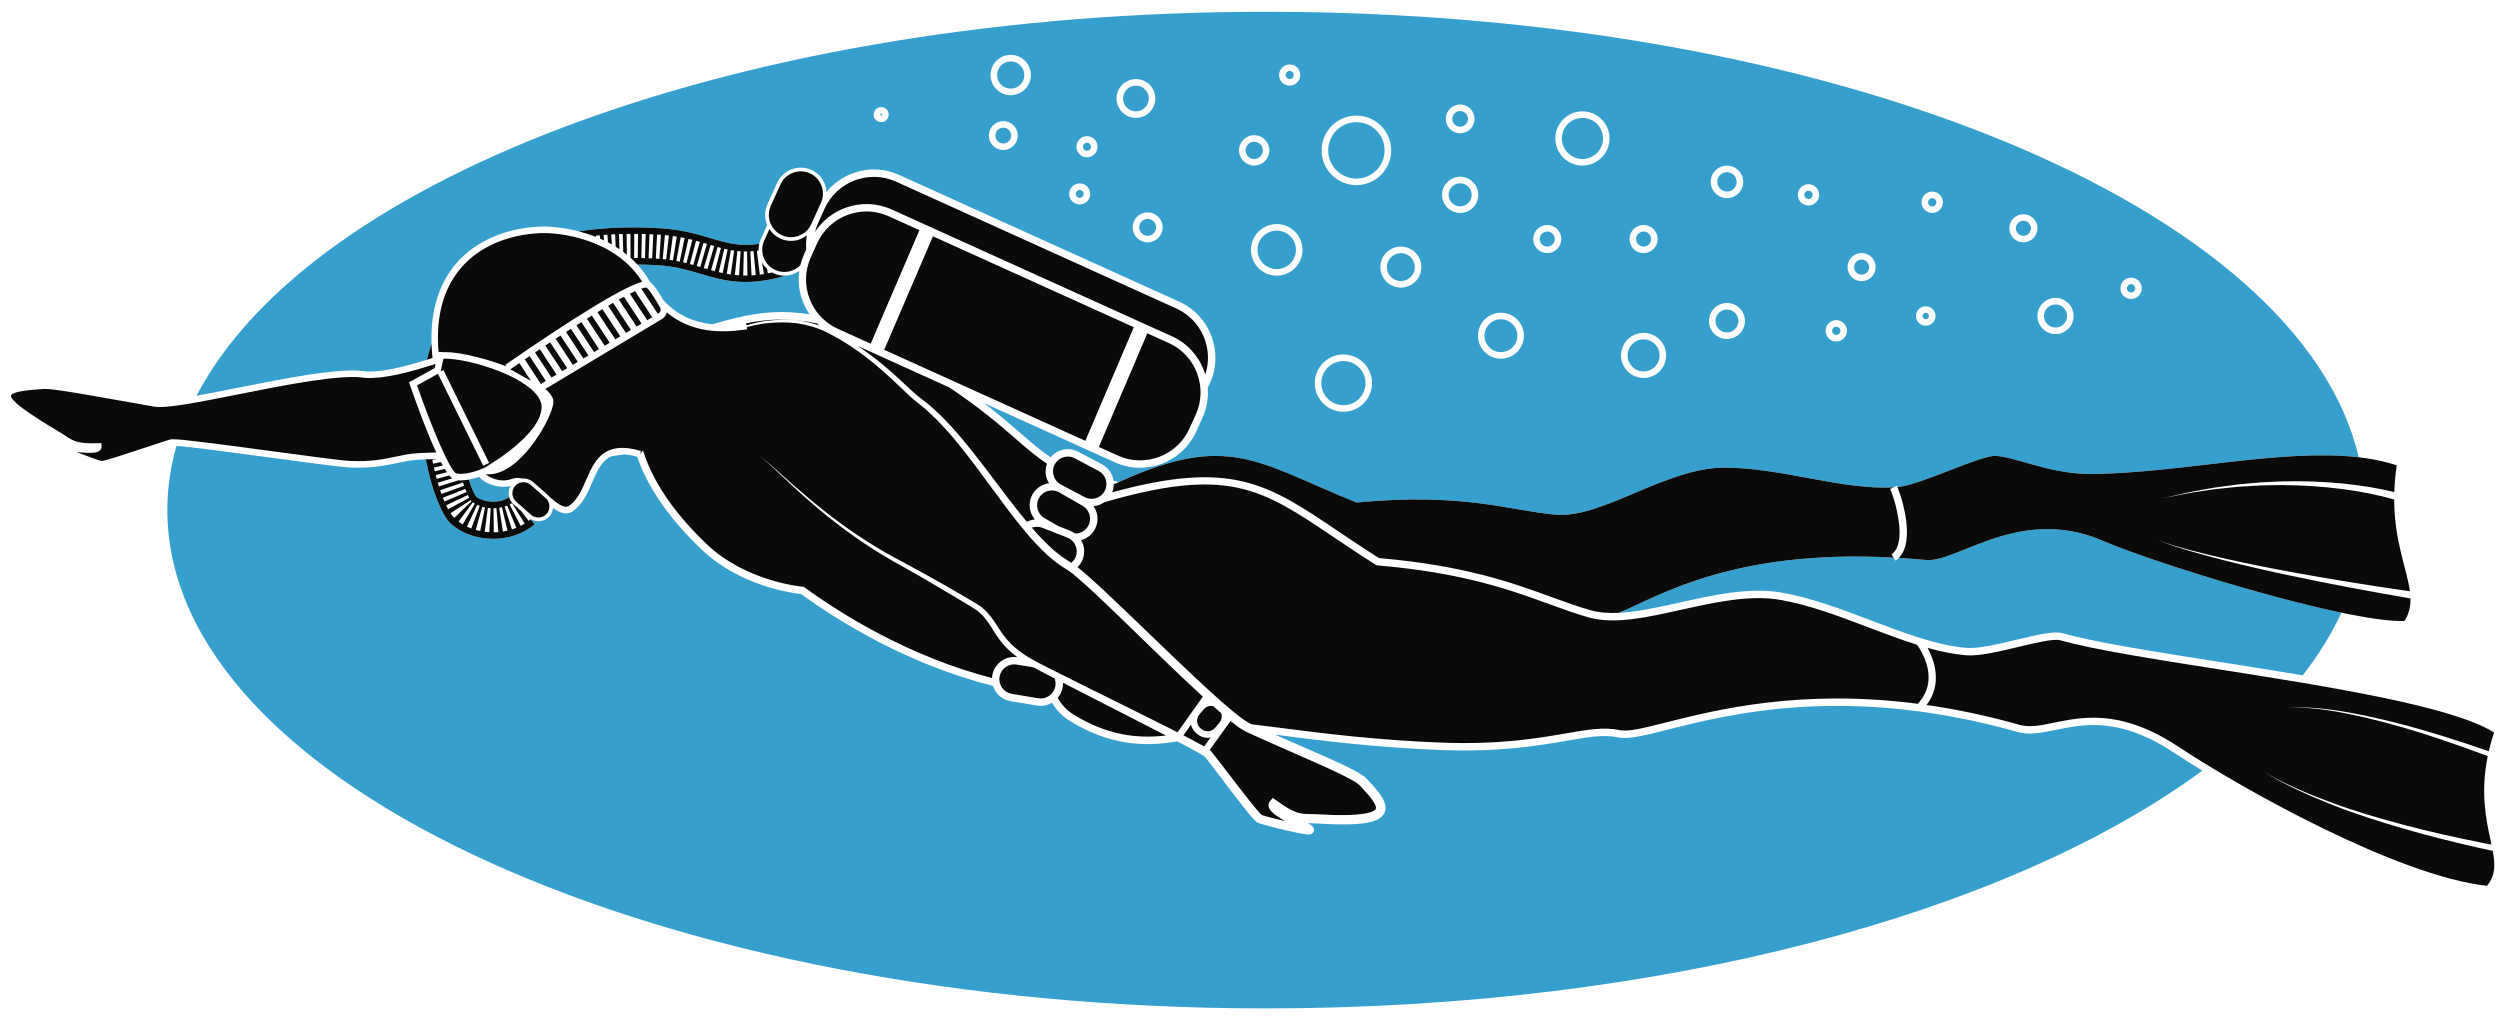 <?xml version="1.0" encoding="UTF-8"?>
<!DOCTYPE svg PUBLIC "-//W3C//DTD SVG 1.1//EN" "http://www.w3.org/Graphics/SVG/1.1/DTD/svg11.dtd">
<svg version="1.1" xmlns="http://www.w3.org/2000/svg" xmlns:xlink="http://www.w3.org/1999/xlink" x="0" y="0" width="800" height="325" viewBox="0, 0, 800, 325">
  <g id="Layer_1">
    <path d="M347.83,48.243 C348.54,48.243 349.117,47.666 349.117,46.955 C349.117,46.245 348.54,45.666 347.83,45.666 C347.12,45.666 346.542,46.245 346.542,46.955 C346.542,47.666 347.12,48.243 347.83,48.243 M345.507,63.327 C346.208,63.327 346.78,62.755 346.78,62.053 C346.78,61.351 346.208,60.779 345.507,60.779 C344.804,60.779 344.232,61.351 344.232,62.053 C344.232,62.755 344.804,63.327 345.507,63.327 M323.43,28.366 C325.83,28.366 327.787,26.412 327.787,24.009 C327.787,21.606 325.83,19.65 323.43,19.65 C321.026,19.65 319.071,21.606 319.071,24.009 C319.071,26.412 321.026,28.366 323.43,28.366 M282.278,36.68 C282.278,36.51 282.14,36.371 281.967,36.371 C281.795,36.371 281.657,36.51 281.657,36.68 C281.657,37.024 282.278,37.024 282.278,36.68 M321.059,45.907 C322.452,45.907 323.586,44.771 323.586,43.376 C323.586,41.981 322.452,40.847 321.059,40.847 C319.663,40.847 318.528,41.981 318.528,43.376 C318.528,44.771 319.663,45.907 321.059,45.907 M647.493,75.454 C648.821,75.454 649.901,74.373 649.901,73.045 C649.901,71.718 648.821,70.638 647.493,70.638 C646.167,70.638 645.087,71.718 645.087,73.045 C645.087,74.373 646.167,75.454 647.493,75.454 M681.955,93.578 C682.685,93.578 683.278,92.986 683.278,92.255 C683.278,91.527 682.685,90.932 681.955,90.932 C681.226,90.932 680.631,91.527 680.631,92.255 C680.631,92.986 681.226,93.578 681.955,93.578 M587.615,107.184 C588.345,107.184 588.938,106.59 588.938,105.862 C588.938,105.131 588.345,104.539 587.615,104.539 C586.886,104.539 586.292,105.131 586.292,105.862 C586.292,106.59 586.886,107.184 587.615,107.184 M578.717,63.673 C579.446,63.673 580.04,63.079 580.04,62.35 C580.04,61.62 579.446,61.025 578.717,61.025 C577.987,61.025 577.394,61.62 577.394,62.35 C577.394,63.079 577.987,63.673 578.717,63.673 M616.237,102.148 C616.806,102.148 617.268,101.686 617.268,101.118 C617.268,100.549 616.806,100.087 616.237,100.087 C615.669,100.087 615.207,100.549 615.207,101.118 C615.207,101.686 615.669,102.148 616.237,102.148 M654.076,101.118 C654.076,103.156 655.733,104.813 657.771,104.813 C659.808,104.813 661.466,103.156 661.466,101.118 C661.466,99.081 659.808,97.422 657.771,97.422 C655.733,97.422 654.076,99.081 654.076,101.118 M618.316,66.045 C619.046,66.045 619.64,65.451 619.64,64.72 C619.64,63.992 619.046,63.397 618.316,63.397 C617.587,63.397 616.994,63.992 616.994,64.72 C616.994,65.451 617.587,66.045 618.316,66.045 M595.714,87.882 C597.042,87.882 598.123,86.801 598.123,85.472 C598.123,84.144 597.042,83.062 595.714,83.062 C594.386,83.062 593.304,84.144 593.304,85.472 C593.304,86.801 594.386,87.882 595.714,87.882 M412.702,25.308 C413.419,25.308 414.001,24.724 414.001,24.009 C414.001,23.291 413.419,22.709 412.702,22.709 C411.986,22.709 411.404,23.291 411.404,24.009 C411.404,24.724 411.986,25.308 412.702,25.308 M359.385,31.519 C359.385,33.786 361.229,35.631 363.497,35.631 C365.767,35.631 367.612,33.786 367.612,31.519 C367.612,29.249 365.767,27.403 363.497,27.403 C361.229,27.403 359.385,29.249 359.385,31.519 M367.247,70.053 C365.759,70.053 364.547,71.265 364.547,72.752 C364.547,74.243 365.759,75.454 367.247,75.454 C368.734,75.454 369.947,74.243 369.947,72.752 C369.947,71.265 368.734,70.053 367.247,70.053 M552.629,61.301 C554.339,61.301 555.73,59.909 555.73,58.199 C555.73,56.489 554.339,55.097 552.629,55.097 C550.919,55.097 549.527,56.489 549.527,58.199 C549.527,59.909 550.919,61.301 552.629,61.301 M552.629,106.374 C554.65,106.374 556.295,104.731 556.295,102.71 C556.295,100.69 554.65,99.044 552.629,99.044 C550.607,99.044 548.963,100.69 548.963,102.71 C548.963,104.731 550.607,106.374 552.629,106.374 M520.822,113.729 C520.822,116.555 523.122,118.855 525.948,118.855 C528.774,118.855 531.073,116.555 531.073,113.729 C531.073,110.903 528.774,108.604 525.948,108.604 C523.122,108.604 520.822,110.903 520.822,113.729 M525.948,78.909 C527.275,78.909 528.355,77.83 528.355,76.501 C528.355,75.174 527.275,74.094 525.948,74.094 C524.62,74.094 523.54,75.174 523.54,76.501 C523.54,77.83 524.62,78.909 525.948,78.909 M499.805,44.306 C499.805,47.934 502.756,50.885 506.383,50.885 C510.009,50.885 512.96,47.934 512.96,44.306 C512.96,40.681 510.009,37.729 506.383,37.729 C502.756,37.729 499.805,40.681 499.805,44.306 M495.115,78.909 C496.445,78.909 497.524,77.83 497.524,76.501 C497.524,75.174 496.445,74.094 495.115,74.094 C493.79,74.094 492.71,75.174 492.71,76.501 C492.71,77.83 493.79,78.909 495.115,78.909 M475.038,107.423 C475.038,110.322 477.396,112.68 480.295,112.68 C483.193,112.68 485.552,110.322 485.552,107.423 C485.552,104.525 483.193,102.167 480.295,102.167 C477.396,102.167 475.038,104.525 475.038,107.423 M429.897,129.666 C433.796,129.666 436.967,126.497 436.967,122.598 C436.967,118.7 433.796,115.528 429.897,115.528 C425.997,115.528 422.826,118.7 422.826,122.598 C422.826,126.497 425.997,129.666 429.897,129.666 M467.251,40.55 C468.635,40.55 469.76,39.424 469.76,38.041 C469.76,36.657 468.635,35.531 467.251,35.531 C465.867,35.531 464.74,36.657 464.74,38.041 C464.74,39.424 465.867,40.55 467.251,40.55 M401.347,50.885 C402.872,50.885 404.112,49.645 404.112,48.12 C404.112,46.595 402.872,45.355 401.347,45.355 C399.825,45.355 398.585,46.595 398.585,48.12 C398.585,49.645 399.825,50.885 401.347,50.885 M402.397,79.958 C402.397,83.351 405.157,86.113 408.552,86.113 C411.947,86.113 414.708,83.351 414.708,79.958 C414.708,76.563 411.947,73.802 408.552,73.802 C405.157,73.802 402.397,76.563 402.397,79.958 M463.556,62.35 C463.556,64.387 465.213,66.045 467.251,66.045 C469.287,66.045 470.945,64.387 470.945,62.35 C470.945,60.312 469.287,58.655 467.251,58.655 C465.213,58.655 463.556,60.312 463.556,62.35 M443.811,85.472 C443.811,87.936 445.813,89.939 448.277,89.939 C450.74,89.939 452.743,87.936 452.743,85.472 C452.743,83.009 450.74,81.005 448.277,81.005 C445.813,81.005 443.811,83.009 443.811,85.472 M425.017,48.12 C425.017,53.1 429.067,57.15 434.047,57.15 C439.026,57.15 443.078,53.1 443.078,48.12 C443.078,43.14 439.026,39.089 434.047,39.089 C429.067,39.089 425.017,43.14 425.017,48.12 M212.334,96.109 C217.073,101.192 222.557,103.229 227.979,103.764 C237.461,101.021 246.794,98.581 259.046,100.599 C256.294,96.586 255.068,91.636 255.757,86.72 C254.506,87.587 253.04,88.093 251.515,88.186 C238.808,91.964 231.328,89.755 224.088,87.605 C220.091,86.417 215.959,85.192 210.472,84.87 C208.242,84.739 206.086,84.677 203.969,84.65 C205.418,86.231 206.742,88 207.875,89.995 C207.929,90.088 207.988,90.167 208.042,90.26 C208.924,90.87 210.192,92.443 212.334,96.109 M279.56,36.68 C279.56,38.008 280.64,39.089 281.967,39.089 C283.295,39.089 284.373,38.008 284.373,36.68 C284.373,35.353 283.295,34.273 281.967,34.273 C280.64,34.273 279.56,35.353 279.56,36.68 M316.431,43.376 C316.431,45.928 318.505,48.002 321.059,48.002 C323.609,48.002 325.683,45.928 325.683,43.376 C325.683,40.825 323.609,38.75 321.059,38.75 C318.505,38.75 316.431,40.825 316.431,43.376 M316.974,24.009 C316.974,27.567 319.871,30.462 323.43,30.462 C326.988,30.462 329.884,27.567 329.884,24.009 C329.884,20.449 326.988,17.554 323.43,17.554 C319.871,17.554 316.974,20.449 316.974,24.009 M342.137,62.053 C342.137,63.912 343.648,65.423 345.507,65.423 C347.365,65.423 348.878,63.912 348.878,62.053 C348.878,60.195 347.365,58.683 345.507,58.683 C343.648,58.683 342.137,60.195 342.137,62.053 M344.442,46.955 C344.442,48.821 345.962,50.339 347.83,50.339 C349.695,50.339 351.214,48.821 351.214,46.955 C351.214,45.088 349.695,43.57 347.83,43.57 C345.962,43.57 344.442,45.088 344.442,46.955 M357.288,31.519 C357.288,34.943 360.074,37.729 363.497,37.729 C366.923,37.729 369.709,34.943 369.709,31.519 C369.709,28.094 366.923,25.308 363.497,25.308 C360.074,25.308 357.288,28.094 357.288,31.519 M367.247,67.956 C364.603,67.956 362.45,70.108 362.45,72.752 C362.45,75.397 364.603,77.551 367.247,77.551 C369.891,77.551 372.043,75.397 372.043,72.752 C372.043,70.108 369.891,67.956 367.247,67.956 M396.486,48.12 C396.486,50.8 398.667,52.98 401.347,52.98 C404.027,52.98 406.208,50.8 406.208,48.12 C406.208,45.439 404.027,43.259 401.347,43.259 C398.667,43.259 396.486,45.439 396.486,48.12 M408.552,71.704 C404.002,71.704 400.299,75.407 400.299,79.958 C400.299,84.508 404.002,88.21 408.552,88.21 C413.104,88.21 416.805,84.508 416.805,79.958 C416.805,75.407 413.104,71.704 408.552,71.704 M409.307,24.009 C409.307,25.88 410.829,27.403 412.702,27.403 C414.575,27.403 416.098,25.88 416.098,24.009 C416.098,22.136 414.575,20.612 412.702,20.612 C410.829,20.612 409.307,22.136 409.307,24.009 M420.729,122.598 C420.729,127.653 424.841,131.764 429.897,131.764 C434.951,131.764 439.063,127.653 439.063,122.598 C439.063,117.542 434.951,113.43 429.897,113.43 C424.841,113.43 420.729,117.542 420.729,122.598 M422.919,48.12 C422.919,54.256 427.911,59.247 434.047,59.247 C440.185,59.247 445.175,54.256 445.175,48.12 C445.175,41.983 440.185,36.992 434.047,36.992 C427.911,36.992 422.919,41.983 422.919,48.12 M448.277,78.909 C444.657,78.909 441.714,81.854 441.714,85.472 C441.714,89.091 444.657,92.037 448.277,92.037 C451.896,92.037 454.84,89.091 454.84,85.472 C454.84,81.854 451.896,78.909 448.277,78.909 M461.459,62.35 C461.459,65.543 464.058,68.142 467.251,68.142 C470.444,68.142 473.042,65.543 473.042,62.35 C473.042,59.156 470.444,56.558 467.251,56.558 C464.058,56.558 461.459,59.156 461.459,62.35 M462.644,38.041 C462.644,40.581 464.711,42.646 467.251,42.646 C469.79,42.646 471.856,40.581 471.856,38.041 C471.856,35.5 469.79,33.435 467.251,33.435 C464.711,33.435 462.644,35.5 462.644,38.041 M472.941,107.423 C472.941,111.479 476.239,114.778 480.295,114.778 C484.35,114.778 487.648,111.479 487.648,107.423 C487.648,103.368 484.35,100.069 480.295,100.069 C476.239,100.069 472.941,103.368 472.941,107.423 M490.613,76.501 C490.613,78.985 492.634,81.005 495.115,81.005 C497.6,81.005 499.621,78.985 499.621,76.501 C499.621,74.017 497.6,71.997 495.115,71.997 C492.634,71.997 490.613,74.017 490.613,76.501 M497.708,44.306 C497.708,49.09 501.598,52.98 506.383,52.98 C511.166,52.98 515.057,49.09 515.057,44.306 C515.057,39.524 511.166,35.631 506.383,35.631 C501.598,35.631 497.708,39.524 497.708,44.306 M518.726,113.729 C518.726,117.712 521.966,120.952 525.948,120.952 C529.93,120.952 533.17,117.712 533.17,113.729 C533.17,109.747 529.93,106.507 525.948,106.507 C521.966,106.507 518.726,109.747 518.726,113.729 M521.443,76.501 C521.443,78.985 523.465,81.005 525.948,81.005 C528.432,81.005 530.452,78.985 530.452,76.501 C530.452,74.017 528.432,71.997 525.948,71.997 C523.465,71.997 521.443,74.017 521.443,76.501 M546.866,102.71 C546.866,105.886 549.452,108.472 552.629,108.472 C555.806,108.472 558.392,105.886 558.392,102.71 C558.392,99.533 555.806,96.948 552.629,96.948 C549.452,96.948 546.866,99.533 546.866,102.71 M547.431,58.199 C547.431,61.065 549.762,63.397 552.629,63.397 C555.496,63.397 557.827,61.065 557.827,58.199 C557.827,55.333 555.496,53.001 552.629,53.001 C549.762,53.001 547.431,55.333 547.431,58.199 M575.297,62.35 C575.297,64.235 576.831,65.77 578.717,65.77 C580.603,65.77 582.137,64.235 582.137,62.35 C582.137,60.463 580.603,58.93 578.717,58.93 C576.831,58.93 575.297,60.463 575.297,62.35 M584.193,105.862 C584.193,107.747 585.729,109.282 587.615,109.282 C589.502,109.282 591.036,107.747 591.036,105.862 C591.036,103.976 589.502,102.441 587.615,102.441 C585.729,102.441 584.193,103.976 584.193,105.862 M591.207,85.472 C591.207,87.958 593.229,89.98 595.714,89.98 C598.198,89.98 600.22,87.958 600.22,85.472 C600.22,82.988 598.198,80.965 595.714,80.965 C593.229,80.965 591.207,82.988 591.207,85.472 M613.11,101.118 C613.11,102.843 614.514,104.245 616.237,104.245 C617.961,104.245 619.364,102.843 619.364,101.118 C619.364,99.393 617.961,97.991 616.237,97.991 C614.514,97.991 613.11,99.393 613.11,101.118 M614.897,64.72 C614.897,66.607 616.432,68.142 618.316,68.142 C620.202,68.142 621.736,66.607 621.736,64.72 C621.736,62.835 620.202,61.301 618.316,61.301 C616.432,61.301 614.897,62.835 614.897,64.72 M642.99,73.045 C642.99,75.53 645.01,77.551 647.493,77.551 C649.977,77.551 651.998,75.53 651.998,73.045 C651.998,70.562 649.977,68.542 647.493,68.542 C645.01,68.542 642.99,70.562 642.99,73.045 M651.979,101.118 C651.979,104.311 654.578,106.91 657.771,106.91 C660.965,106.91 663.563,104.311 663.563,101.118 C663.563,97.925 660.965,95.327 657.771,95.327 C654.578,95.327 651.979,97.925 651.979,101.118 M678.533,92.255 C678.533,94.141 680.068,95.675 681.955,95.675 C683.841,95.675 685.375,94.141 685.375,92.255 C685.375,90.37 683.841,88.834 681.955,88.834 C680.068,88.834 678.533,90.37 678.533,92.255 M138.09,110.024 C137.525,111.706 137.041,113.404 136.633,115.116 C129.278,117.405 122.552,119.068 117.235,118.868 C109.374,117.454 91.495,121.014 75.718,124.156 C71.215,125.052 66.815,125.93 62.911,126.633 C99.475,56.286 239.042,3.769 405.16,3.769 C586.456,3.769 736.13,66.319 754.796,146.332 C730.351,143.493 698.666,151.221 670.024,151.681 C656.313,151.901 646.604,146.619 638.798,145.878 C634.211,145.442 614.784,155.113 607.483,155.832 C607.381,155.842 607.275,155.842 607.174,155.854 C607.116,155.718 607.053,155.562 607.007,155.459 L605.999,155.926 C589.812,156.967 569.676,149.545 551.59,149.648 C532.952,149.75 512.518,166.092 497.63,164.691 C482.742,163.29 468.039,157.555 434.126,160.809 C402.439,148.072 393.298,138.163 358.091,154.245 L356.328,153.828 C356.274,153.481 356.22,153.131 356.115,152.789 C355.555,150.965 354.322,149.473 352.646,148.586 L345.032,144.555 C343.356,143.667 341.428,143.489 339.605,144.049 C338.247,144.467 337.075,145.259 336.197,146.33 C332.988,144.194 330.045,141.64 326.486,138.549 C323.333,135.811 319.674,132.642 314.925,129.014 L356.75,147.941 L356.75,147.939 C359.318,149.103 362.056,149.687 364.807,149.687 C367.155,149.687 369.517,149.261 371.788,148.406 C376.715,146.546 380.62,142.897 382.777,138.129 L384.811,133.635 C386.184,130.601 386.743,127.335 386.494,124.089 L387.184,122.567 C391.654,112.687 387.253,101.01 377.373,96.539 L287.738,55.976 C279.482,52.238 269.984,54.715 264.474,61.39 C264.418,60.591 264.284,59.793 263.992,59.02 C263.208,56.939 261.668,55.292 259.654,54.382 C255.484,52.496 250.559,54.353 248.672,58.521 L245.575,65.363 C244.666,67.375 244.596,69.628 245.38,71.708 C245.415,71.803 245.472,71.884 245.512,71.978 L243.466,76.5 C243.241,76.997 243.068,77.509 242.946,78.03 C236.79,78.994 232.65,77.777 227.462,76.237 C223.037,74.923 218.021,73.434 211.165,73.032 C201.281,72.45 192.693,72.869 185.208,74.037 C179.954,72.682 175.233,72.371 172.525,72.513 C161.438,73.098 152.009,77.289 145.974,84.317 C140.429,90.775 137.738,99.611 138.09,110.024 M163.376,155.529 C159.338,156.464 155.187,154.699 153.556,152.842 C153.48,152.758 153.424,152.677 153.363,152.594 C152.396,152.921 151.237,153.251 150.032,153.471 C150.903,156.185 151.769,158.115 152.386,158.954 C154.269,160.49 159.31,161.54 162.938,159.101 C162.854,158.79 162.799,158.468 162.777,158.137 C162.721,157.21 162.936,156.314 163.376,155.529 M434.052,246.904 L435.206,247.571 L436.378,248.354 C437.329,249.114 437.782,249.69 438.39,250.325 C439.55,251.594 440.718,252.873 441.774,254.399 C442.293,255.172 442.803,255.995 443.142,257.068 C443.31,257.595 443.413,258.227 443.352,258.91 C443.296,259.606 442.987,260.309 442.575,260.855 C441.709,261.916 440.682,262.348 439.767,262.693 C438.843,263.001 437.929,263.225 437.04,263.356 C433.479,263.901 430.043,263.851 426.608,263.768 C424.9,263.714 423.179,263.618 421.495,263.519 C420.537,263.447 419.556,263.458 418.521,263.43 C418.899,263.636 419.276,263.848 419.802,264.238 C419.868,264.294 419.88,264.293 419.986,264.4 C420.098,264.514 420.198,264.641 420.284,264.772 C420.426,264.982 420.557,265.491 420.457,265.865 C420.364,266.268 420.228,266.409 420,266.637 C419.819,266.828 419.396,266.989 419.368,266.983 L419.192,267.017 C418.913,267.063 418.817,267.049 418.7,267.05 C418.569,267.05 418.479,267.042 418.388,267.036 C418.008,267.008 417.7,266.96 417.378,266.914 C416.747,266.817 416.14,266.702 415.534,266.582 C414.328,266.345 413.138,266.083 411.951,265.811 C409.578,265.262 407.225,264.684 404.862,264.033 C404.267,263.868 403.682,263.701 403.054,263.493 C402.887,263.434 402.732,263.383 402.502,263.284 C401.922,262.985 401.976,262.904 401.798,262.771 C401.513,262.508 401.268,262.258 401.072,262.028 C400.207,261.079 399.458,260.14 398.685,259.188 C397.16,257.288 395.681,255.37 394.207,253.449 L389.816,247.678 L387.623,244.806 L386.525,243.384 L385.54,242.167 C384.823,241.625 383.709,241.006 382.687,240.43 L379.531,238.715 L376.697,237.24 C365.925,239.12 354.743,238.414 342.114,230.557 C339.831,229.134 338.038,227.192 336.638,224.873 C335.537,225.524 334.309,225.882 333.044,225.882 C332.656,225.882 332.265,225.85 331.874,225.785 L323.373,224.375 C321.504,224.064 319.862,223.04 318.752,221.487 C318.313,220.876 318.012,220.204 317.789,219.507 C290.66,212.672 268.58,198.959 256.334,190.085 C253.67,189.815 236.904,187.674 224.525,175.859 C213.123,164.975 206.917,154.969 203.894,146.159 C202.318,145.725 200.929,145.48 199.721,145.418 C199.69,145.422 199.661,145.427 199.63,145.432 C198.457,145.603 197.183,145.789 195.818,145.978 C192.591,147.273 191.144,150.586 189.493,154.401 C187.992,157.865 186.439,161.45 183.244,163.616 C182.558,164.082 181.853,164.282 181.13,164.282 C179.784,164.282 178.382,163.57 176.97,162.569 C176.869,163.514 176.494,164.438 175.816,165.204 C174.881,166.262 173.574,166.801 172.264,166.801 C171.309,166.801 170.359,166.498 169.541,165.916 L171.093,167.803 C167.188,171.022 162.423,172.423 157.824,172.423 C152.599,172.423 147.587,170.619 144.284,167.62 C141.656,165.235 138.192,157.304 136.257,146.995 C134.901,147.045 133.924,147.095 133.582,147.121 C131.17,147.307 129.114,147.741 126.937,148.201 C123.686,148.89 120.059,149.659 114.639,149.659 C113.78,149.659 112.879,149.639 111.926,149.597 C109.073,149.472 98.173,148.002 86.632,146.447 C74.56,144.82 61.1,142.998 56.462,142.69 C54.547,149.415 53.552,156.269 53.552,163.227 C53.552,251.155 211.284,322.687 405.16,322.687 C531.681,322.687 642.793,292.217 704.738,246.615 C701.326,244.529 698.296,242.602 695.752,240.913 C678.347,229.36 666.942,231.7 657.779,233.581 C653.287,234.5 649.41,235.296 645.69,234.247 C591.457,218.939 553.999,228.372 533.875,233.437 C526.179,235.379 521.092,236.663 517.887,235.972 C513.258,234.982 508.268,235.845 501.36,237.041 C492.397,238.592 480.126,240.709 461.248,240.012 C440.312,239.228 422.856,236.992 410.109,235.358 C409.388,235.266 408.684,235.178 407.992,235.089 L424.784,242.429 C427.888,243.835 430.979,245.219 434.052,246.904 M605.941,178.426 C553.927,175.623 530.099,191.224 518.024,196.105 C523.907,195.821 530.536,194.351 537.418,192.823 C548.464,190.362 559.894,187.823 570.228,189.644 C579.732,191.323 589.411,194.997 598.77,198.55 C609.592,202.66 619.814,206.54 629.293,207.318 C633.153,207.622 639.657,206.07 645.407,204.69 C651.761,203.165 657.246,201.847 659.971,202.616 C670.367,205.549 689.464,208.551 709.683,211.728 C718.615,213.131 727.842,214.582 736.872,216.104 C741.925,209.604 746.082,202.915 749.258,196.063 C723.847,190.756 686.52,178.899 672.815,173.01 C646.396,161.662 626.363,180.144 616.326,179.189 C613.333,178.905 610.457,178.699 607.631,178.526 C607.311,178.846 606.971,179.152 606.576,179.407 L605.941,178.426 z M356.4,154.729 L357.154,154.674 C356.901,154.792 356.658,154.9 356.402,155.021 C356.403,154.923 356.403,154.825 356.4,154.729" fill="#359FCD"/>
    <path d="M246.489,71.291 C245.816,69.507 245.876,67.575 246.655,65.852 L249.751,59.01 C250.94,56.385 253.535,54.83 256.244,54.83 C257.224,54.83 258.219,55.033 259.167,55.462 C260.891,56.242 262.211,57.655 262.883,59.438 C263.556,61.222 263.496,63.153 262.717,64.877 L259.62,71.717 C258.84,73.441 257.428,74.761 255.644,75.434 C253.861,76.105 251.93,76.048 250.206,75.267 C248.48,74.486 247.162,73.074 246.489,71.291 M174.623,159.396 C176.091,160.698 176.229,162.948 174.93,164.417 C173.629,165.888 171.376,166.024 169.908,164.724 L165.149,160.514 C164.44,159.886 164.02,159.017 163.961,158.065 C163.903,157.115 164.216,156.2 164.843,155.49 C165.544,154.698 166.524,154.292 167.509,154.292 C168.348,154.292 169.189,154.586 169.864,155.183 L174.623,159.396 z M614.159,224.706 C614.015,224.875 613.856,225.044 613.7,225.212 C576.208,220.344 549.313,227.107 533.296,231.139 C526.187,232.93 521.048,234.229 518.383,233.653 C513.307,232.565 508.124,233.463 500.956,234.706 C492.098,236.238 479.972,238.341 461.338,237.641 C440.507,236.863 423.112,234.633 410.411,233.007 C406.631,232.523 403.366,232.105 400.571,231.795 C400.12,231.59 399.684,231.379 399.337,231.137 C398.694,230.764 398.041,230.382 397.384,229.845 C396.059,228.893 394.77,227.837 393.489,226.751 C392.194,225.702 390.954,224.548 389.686,223.447 C384.66,218.957 379.753,214.294 374.859,209.623 L360.209,195.537 C355.275,190.862 350.465,186.138 345.125,181.733 C345.032,181.652 344.912,181.578 344.81,181.498 C345.51,180.807 346.074,179.983 346.443,179.043 C347.133,177.279 347.093,175.343 346.329,173.594 C346.214,173.335 346.061,173.106 345.921,172.864 C347.683,172.392 349.262,171.251 350.242,169.552 C351.191,167.911 351.441,165.992 350.948,164.151 C350.733,163.347 350.367,162.62 349.912,161.957 C350.414,161.913 350.913,161.834 351.407,161.684 C352.11,161.467 352.744,161.123 353.335,160.721 C393.059,149.206 403.636,156.299 426.694,171.827 C430.687,174.516 435.212,177.562 440.265,180.748 L440.509,180.903 L440.798,180.926 C468.146,183.246 483.422,188.817 495.697,193.29 C500.091,194.894 504.242,196.407 508.433,197.584 C516.604,199.883 526.964,197.578 537.932,195.136 C548.753,192.729 559.942,190.239 569.815,191.98 C579.101,193.619 588.671,197.253 597.928,200.767 C603.24,202.785 608.408,204.742 613.441,206.319 C613.611,206.551 613.862,206.912 614.159,207.382 C616.081,210.432 619.813,218.083 614.159,224.706 M169.935,121.885 L163.299,118.189 C164.229,117.542 165.196,116.875 166.192,116.19 L169.935,121.885 z M190.1,112.671 L184.46,104.086 C184.987,103.75 185.514,103.417 186.036,103.086 L191.702,111.71 L190.1,112.671 z M193.502,110.631 L187.812,101.972 C188.345,101.639 188.875,101.309 189.399,100.986 L195.104,109.671 L193.502,110.631 z M196.904,108.593 L191.186,99.888 C191.726,99.56 192.259,99.238 192.782,98.922 L198.506,107.632 L196.904,108.593 z M200.307,106.554 L194.586,97.848 C195.136,97.524 195.675,97.209 196.201,96.906 L201.909,105.593 L200.307,106.554 z M207.11,102.475 L201.534,93.986 C202.143,93.679 202.703,93.408 203.229,93.167 L208.713,101.514 L207.11,102.475 z M203.709,104.515 L198.027,95.866 C198.595,95.547 199.139,95.25 199.667,94.965 L205.311,103.553 L203.709,104.515 z M179.893,118.79 L174.498,110.579 C175.016,110.235 175.534,109.892 176.054,109.546 L181.496,117.829 L179.893,118.79 z M186.697,114.711 L181.125,106.229 C181.648,105.89 182.172,105.552 182.694,105.217 L188.299,113.75 L186.697,114.711 z M176.492,120.829 L171.206,112.783 C171.718,112.438 172.234,112.091 172.755,111.743 L178.094,119.868 L176.492,120.829 z M183.296,116.75 L177.806,108.393 C178.326,108.052 178.847,107.711 179.367,107.372 L184.898,115.789 L183.296,116.75 z M174.69,121.907 L173.089,122.869 L167.923,115.005 C168.433,114.659 168.945,114.309 169.467,113.957 L174.69,121.907 z M210.514,100.436 L205.204,92.356 C205.924,92.111 206.475,91.999 206.823,92.044 L206.965,92.065 C207.458,92.443 208.792,94.093 211.202,98.346 C211.6,99.048 211.368,99.923 210.677,100.337 L210.514,100.436 z M155.58,148.586 L156.519,148.123 L141.894,118.41 L141.012,118.845 L141.887,114.798 C147.401,114.458 162.571,118.314 169.745,124.336 C172.073,126.289 173.269,128.232 173.308,130.111 C173.489,139.249 155.056,149.672 154.942,149.741 C153.369,150.466 148.691,152.193 145.978,151.461 C143.988,150.713 137.999,136.436 133.451,123.317 L140.149,119.614 L154.639,149.049 L155.58,148.586 z M140.332,112.602 C139.395,101.418 141.827,92.365 147.565,85.682 C153.223,79.095 162.127,75.162 172.634,74.606 C179.016,74.267 197.01,76.482 205.492,90.163 C196.904,92.412 167.816,112.484 161.681,116.76 L162.038,117.273 C159.145,116.118 155.988,115.092 152.692,114.297 C148.634,113.23 144.884,112.644 142.306,112.694 C141.647,112.652 140.987,112.618 140.332,112.602 M440.224,257.952 C440.403,258.546 440.327,258.748 440.172,258.995 C439.974,259.266 439.407,259.613 438.746,259.841 C438.065,260.067 437.331,260.26 436.544,260.378 C433.403,260.875 430.028,260.866 426.698,260.791 C425.021,260.744 423.358,260.658 421.661,260.566 C419.896,260.454 418.147,260.566 416.71,260.362 C413.854,259.992 411.076,257.985 408.38,256.103 L407.271,255.331 L406.436,256.323 C406.124,256.693 405.926,257.172 405.923,257.704 C405.935,257.915 405.971,258.124 406.022,258.33 C406.076,258.502 406.139,258.627 406.208,258.776 C406.482,259.286 406.768,259.583 407.037,259.853 C407.58,260.382 408.111,260.772 408.645,261.145 C409.512,261.737 410.382,262.25 411.256,262.748 C409.361,262.308 407.463,261.86 405.602,261.354 C405.034,261.197 404.456,261.036 403.936,260.866 L403.728,260.79 C403.695,260.761 403.66,260.73 403.644,260.707 C403.483,260.56 403.304,260.385 403.105,260.154 C402.34,259.322 401.576,258.377 400.824,257.458 C399.318,255.598 397.839,253.697 396.365,251.79 L391.955,246.046 L389.744,243.169 L388.618,241.731 L388.037,241.006 C387.823,240.755 387.692,240.555 387.29,240.163 C387.22,240.108 387.157,240.068 387.088,240.016 L393.769,230.721 C394.391,231.219 395.025,231.713 395.683,232.192 C396.042,232.451 396.356,232.727 396.752,232.974 L397.961,233.699 C398.784,234.232 399.542,234.517 400.318,234.881 L404.963,236.971 L423.542,245.18 C426.602,246.582 429.69,247.987 432.554,249.573 L433.599,250.181 L434.536,250.812 C434.925,251.097 435.577,251.815 436.128,252.415 C437.257,253.638 438.374,254.87 439.251,256.132 C439.683,256.756 440.054,257.405 440.224,257.952 M383.776,228.665 L385.189,226.98 C385.951,226.072 387.128,225.729 388.214,225.961 C389.064,226.717 389.913,227.47 390.779,228.212 C390.862,228.456 390.928,228.706 390.95,228.968 C391.022,229.794 390.773,230.594 390.244,231.222 L388.83,232.908 C387.738,234.212 385.784,234.385 384.479,233.29 L384.155,233.016 C382.852,231.922 382.681,229.97 383.776,228.665 M384.913,222.923 L376.806,234.346 L374.307,233.057 L361.334,226.582 C352.678,222.29 343.994,218.048 335.395,213.687 C333.261,212.585 331.074,211.499 329.079,210.31 C327.068,209.072 325.181,207.665 323.519,206.041 C321.856,204.409 320.516,202.523 319.231,200.479 C317.955,198.455 316.493,196.3 314.537,194.672 C314.291,194.468 314.074,194.259 313.8,194.059 C313.502,193.845 313.237,193.678 312.979,193.521 L311.419,192.566 L308.292,190.718 L302.011,187.092 C297.805,184.704 293.587,182.348 289.311,180.069 C280.751,175.652 272.648,170.396 265.03,164.48 C261.215,161.531 257.528,158.417 253.896,155.237 L248.482,150.424 C247.059,149.183 245.667,147.889 244.155,146.752 C243.736,146.438 243.313,146.128 242.873,145.844 C244.867,147.209 246.577,148.935 248.351,150.565 L253.636,155.526 C257.177,158.816 260.833,161.985 264.594,165.031 C272.117,171.115 280.183,176.58 288.705,181.194 C292.911,183.536 297.071,185.991 301.231,188.44 L307.453,192.132 L310.542,194.008 L312.058,194.96 C312.314,195.123 312.558,195.284 312.75,195.425 C312.961,195.582 313.18,195.793 313.396,195.977 C315.151,197.48 316.426,199.393 317.693,201.454 C318.947,203.512 320.397,205.614 322.166,207.39 C323.231,208.458 324.38,209.419 325.578,210.313 C323.751,210.04 321.915,210.475 320.397,211.56 C318.848,212.669 317.822,214.312 317.512,216.182 C317.467,216.447 317.473,216.711 317.458,216.975 C290.936,210.113 269.368,196.631 257.465,187.975 L257.197,187.78 L256.864,187.752 C256.684,187.739 238.757,186.165 226.165,174.143 C214.532,163.04 208.5,152.936 205.77,144.166 L204.814,145.318 L205.114,144.313 C193.122,140.738 190.172,147.554 187.569,153.568 C186.186,156.756 184.758,160.056 182.065,161.881 C180.61,162.87 178.358,161.161 175.906,159.045 C175.752,158.859 175.597,158.674 175.41,158.507 L170.651,154.295 C169.655,153.415 168.388,153.036 167.156,153.125 C166.035,152.853 164.901,152.85 163.766,153.267 C160.819,154.347 158.085,153.297 157.048,152.797 C156.327,152.449 155.821,152.09 155.478,151.79 C155.506,151.778 155.537,151.766 155.561,151.755 C161.188,152.202 166.304,147.371 169.636,143.195 C174.195,137.479 177.762,129.935 176.975,127.669 C176.633,126.686 175.783,125.59 174.533,124.448 L211.755,102.136 C212.592,101.636 213.149,100.855 213.378,99.988 C221.277,106.517 230.603,106.53 237.895,105.54 C238.286,105.485 238.674,105.431 239.053,105.373 L238.947,104.676 C240.881,104.162 242.842,103.747 244.824,103.483 C248.162,103.098 251.532,103.035 254.856,103.424 C258.171,103.886 261.393,104.813 264.392,106.252 C267.403,107.745 270.292,109.476 273.071,111.355 C278.648,115.121 283.675,119.612 288.541,124.303 C289.773,125.47 290.977,126.659 292.303,127.795 L296.245,130.982 C297.48,132.102 298.695,133.249 299.89,134.418 C301.03,135.651 302.215,136.832 303.313,138.105 C307.758,143.144 311.786,148.568 315.798,154.019 C319.812,159.47 323.777,164.987 328.183,170.227 C330.354,172.866 332.743,175.358 335.271,177.729 C335.918,178.308 336.616,178.841 337.286,179.4 C337.957,179.959 338.63,180.514 339.396,180.97 L341.622,182.415 C342.247,182.885 342.865,183.223 343.504,183.783 C348.603,188.023 353.464,192.814 358.341,197.479 L372.937,211.623 C376.887,215.424 380.867,219.201 384.913,222.923 M387.387,236.006 L385.323,238.877 C384.872,238.62 384.427,238.373 383.977,238.119 L380.763,236.387 L378.688,235.318 L381.123,231.887 C381.375,232.92 381.932,233.889 382.807,234.623 L383.129,234.895 C384.101,235.708 385.283,236.104 386.459,236.104 C386.772,236.104 387.079,236.062 387.387,236.006 M330.177,168.865 C331.266,168.466 332.438,168.458 333.517,168.883 L341.54,172.022 C342.717,172.482 343.646,173.378 344.157,174.545 C344.668,175.711 344.695,177.002 344.235,178.18 C343.93,178.96 343.426,179.597 342.818,180.096 L340.835,178.832 C340.135,178.432 339.499,177.915 338.862,177.396 C338.226,176.878 337.565,176.39 336.946,175.847 C334.571,173.672 332.295,171.353 330.177,168.865 M337.466,217.099 C337.758,217.872 337.863,218.703 337.727,219.535 C337.521,220.782 336.834,221.876 335.798,222.617 C334.763,223.357 333.507,223.65 332.262,223.446 L323.761,222.035 C322.515,221.829 321.421,221.144 320.68,220.109 C319.94,219.073 319.645,217.816 319.853,216.57 C320.059,215.325 320.743,214.231 321.778,213.49 C322.599,212.903 323.556,212.596 324.537,212.596 C324.795,212.596 325.057,212.616 325.317,212.66 L330.749,213.56 C331.976,214.233 333.204,214.882 334.436,215.539 C335.441,216.065 336.458,216.576 337.466,217.099 M343.997,170.721 C343.505,170.362 342.985,170.041 342.404,169.814 L338.633,168.336 L334.237,165.799 C333.144,165.167 332.358,164.143 332.03,162.913 C331.699,161.682 331.866,160.403 332.497,159.309 C333.807,157.04 336.72,156.26 338.988,157.569 L346.449,161.876 C347.542,162.508 348.326,163.534 348.657,164.764 C348.985,165.995 348.819,167.275 348.189,168.369 C347.297,169.911 345.666,170.744 343.997,170.721 M347.091,159.082 L339.476,155.051 C338.36,154.459 337.539,153.465 337.166,152.247 C336.79,151.03 336.91,149.746 337.5,148.628 C338.09,147.512 339.088,146.691 340.303,146.318 C340.77,146.173 341.246,146.103 341.72,146.103 C342.479,146.103 343.235,146.288 343.922,146.652 L351.539,150.683 C352.653,151.272 353.473,152.268 353.85,153.487 C354.224,154.704 354.105,155.988 353.514,157.105 C352.924,158.22 351.927,159.042 350.712,159.415 C349.493,159.791 348.209,159.671 347.091,159.082 M259.465,82.326 L261.498,77.833 C263.395,73.642 266.829,70.434 271.166,68.798 C273.164,68.044 275.24,67.669 277.307,67.669 C279.726,67.669 282.13,68.182 284.388,69.205 L294.222,73.654 L278.623,109.982 L268.091,105.217 C259.401,101.285 255.534,91.016 259.465,82.326 M357.727,145.779 L351.631,143.021 L367.143,106.655 L374.023,109.767 C378.213,111.665 381.422,115.098 383.057,119.433 C384.692,123.771 384.546,128.466 382.649,132.657 L380.617,137.152 C378.72,141.342 375.286,144.55 370.951,146.185 C366.613,147.822 361.917,147.677 357.727,145.779 M281.151,111.126 L282.961,111.903 L298.542,75.61 L362.82,104.698 L347.31,141.065 L281.151,111.126 z M360.239,228.759 L373.103,235.364 C363.78,236.463 354.091,235.217 343.365,228.543 C341.329,227.274 339.716,225.491 338.465,223.325 C339.286,222.358 339.855,221.202 340.065,219.922 C340.145,219.443 340.171,218.96 340.154,218.485 C346.842,221.934 353.545,225.34 360.239,228.759 M795.826,283.452 C767.295,280.4 717.069,252.213 697.064,238.938 C686.062,231.635 677.166,229.669 669.844,229.669 C665.035,229.669 660.904,230.516 657.302,231.256 C653.114,232.116 649.5,232.857 646.334,231.965 C635.749,228.976 625.804,226.927 616.488,225.593 C621.688,218.838 618.959,211.277 616.825,207.32 C621.01,208.49 625.104,209.355 629.101,209.682 C633.314,210.029 639.749,208.485 645.961,206.997 C651.487,205.669 657.201,204.296 659.326,204.899 C669.858,207.869 689.024,210.881 709.313,214.07 C744.662,219.626 784.64,225.909 798.097,234.385 C797.405,236.48 796.857,238.479 796.414,240.402 C791.369,238.657 786.305,236.966 781.204,235.39 C773.232,232.907 765.152,230.747 756.979,229.03 C748.818,227.367 740.49,225.961 732.135,226.456 C740.494,226.161 748.757,227.759 756.852,229.61 C764.956,231.512 772.955,233.854 780.843,236.521 C785.959,238.234 791.03,240.065 796.083,241.95 C793.713,253.593 795.521,262.083 796.927,268.601 C797.05,269.177 797.168,269.728 797.282,270.271 C795.975,270.02 794.668,269.771 793.363,269.512 C785.437,267.916 777.535,266.163 769.716,264.087 C761.904,262.005 754.113,259.783 746.519,256.986 C738.932,254.201 731.434,251.075 724.439,246.961 C731.331,251.244 738.771,254.563 746.311,257.54 C753.858,260.532 761.615,262.952 769.401,265.232 C777.195,267.504 785.077,269.457 792.993,271.251 C794.557,271.602 796.116,271.94 797.679,272.277 C798.509,276.79 798.55,280.204 795.826,283.452 M607.174,155.852 C607.275,155.843 607.381,155.843 607.483,155.832 C614.784,155.111 634.211,145.442 638.798,145.878 C646.604,146.619 656.313,151.901 670.024,151.68 C698.666,151.221 730.351,143.493 754.796,146.332 C755.545,146.418 756.291,146.51 757.026,146.619 C760.509,147.126 763.833,147.867 766.965,148.899 C766.501,151.954 766.261,154.798 766.173,157.478 C760.82,156.149 755.448,155.331 750.019,154.763 C743.569,154.123 737.091,153.882 730.624,154.037 C729.009,154.067 727.395,154.183 725.781,154.25 C724.167,154.312 722.555,154.413 720.946,154.584 L716.124,155.024 L711.324,155.67 C708.118,156.036 704.961,156.726 701.784,157.272 C698.619,157.884 695.494,158.689 692.352,159.389 C695.518,158.787 698.66,158.081 701.838,157.566 C705.025,157.118 708.19,156.525 711.398,156.258 L716.195,155.76 L721.009,155.472 C722.61,155.35 724.215,155.3 725.821,155.287 C727.427,155.269 729.031,155.203 730.637,155.224 C737.056,155.266 743.465,155.704 749.814,156.531 C755.322,157.271 760.854,158.315 766.137,159.835 C766.169,173.312 770.249,182.12 771.176,189.211 C758.526,187.394 745.89,185.374 733.313,183.067 C726.071,181.747 718.852,180.299 711.671,178.676 C704.497,177.032 697.329,175.289 690.381,172.827 C697.263,175.475 704.396,177.415 711.532,179.252 C718.677,181.071 725.868,182.713 733.084,184.229 C745.789,186.915 758.549,189.306 771.356,191.49 C771.412,194.042 770.902,196.4 769.436,198.717 C765.318,198.867 758.959,198.001 751.404,196.496 C750.694,196.354 749.987,196.214 749.258,196.061 C723.847,190.757 686.52,178.897 672.814,173.01 C646.396,161.66 626.363,180.143 616.326,179.189 C613.333,178.904 610.457,178.698 607.631,178.526 C612.985,173.166 608.617,159.284 607.174,155.852 M358.091,154.245 C393.298,138.163 402.439,148.069 434.126,160.809 C468.039,157.557 482.742,163.29 497.63,164.692 C512.518,166.091 532.952,149.751 551.59,149.648 C569.676,149.545 589.812,156.967 605.999,155.926 L605.932,155.959 L604.855,156.456 C605.147,157.085 605.532,158.11 605.932,159.376 C607.536,164.479 609.317,173.523 605.932,176.858 C605.729,177.058 605.526,177.259 605.286,177.417 L605.932,178.41 L605.943,178.428 C553.927,175.622 530.099,191.222 518.024,196.103 C514.786,196.259 511.771,196.059 509.073,195.303 C504.971,194.149 500.861,192.648 496.51,191.064 C484.146,186.555 468.769,180.949 441.286,178.587 C436.36,175.477 431.933,172.495 428.019,169.859 C405.605,154.766 394.167,147.079 355.884,157.544 C356.214,156.733 356.388,155.884 356.402,155.019 C356.658,154.9 356.901,154.792 357.154,154.674 C357.468,154.531 357.778,154.386 358.091,154.245 M244.726,102.764 C242.739,103.069 240.781,103.521 238.854,104.073 L238.759,103.454 C245.5,102.095 252.716,101.625 261.485,103.5 C261.706,103.718 261.917,103.946 262.148,104.155 C259.818,103.344 257.405,102.792 254.963,102.502 C251.544,102.17 248.11,102.304 244.726,102.764 M289.68,123.099 C284.951,118.622 279.954,114.32 274.473,110.707 L303.747,123.955 C313.689,130.59 319.941,136.011 324.931,140.34 C328.548,143.479 331.621,146.14 335.044,148.397 C334.506,149.852 334.433,151.429 334.897,152.945 C335.087,153.56 335.378,154.12 335.712,154.649 C333.583,154.924 331.597,156.124 330.445,158.123 C329.496,159.765 329.245,161.684 329.738,163.525 C330.012,164.545 330.513,165.457 331.167,166.242 C330.263,166.323 329.392,166.571 328.59,166.974 C324.756,162.382 321.158,157.55 317.521,152.735 C313.436,147.326 309.312,141.905 304.73,136.832 C303.599,135.557 302.369,134.357 301.194,133.118 C299.953,131.934 298.691,130.766 297.405,129.631 L293.404,126.477 C292.146,125.423 290.919,124.246 289.68,123.099 M261.835,71.258 L263.869,66.765 C267.801,58.075 278.071,54.208 286.76,58.137 L376.394,98.701 C384.519,102.376 388.427,111.591 385.689,119.875 C385.56,119.449 385.433,119.019 385.275,118.597 C383.418,113.668 379.769,109.764 375,107.607 L285.366,67.045 C280.599,64.886 275.258,64.72 270.329,66.581 C266.367,68.072 263.088,70.735 260.826,74.19 C261.076,73.196 261.405,72.212 261.835,71.258 M139.609,144.787 C136.447,144.875 134.013,144.985 133.421,145.03 C130.871,145.226 128.75,145.674 126.503,146.149 C122.68,146.958 118.731,147.794 112.018,147.501 C109.26,147.381 98.404,145.917 86.913,144.37 C72.468,142.422 57.522,140.394 54.973,140.554 C54.496,140.582 53.017,141.059 47.393,142.927 C42.021,144.711 33.901,147.407 32.552,147.529 C31.789,147.41 27.849,145.979 24.51,144.651 C28.869,145.087 31.088,145.04 32.044,144.08 C32.402,143.72 32.566,143.247 32.506,142.747 L32.395,141.791 L31.433,141.821 C24.832,142.031 23.501,141.148 21.103,139.558 C20.543,139.187 19.933,138.782 19.204,138.349 C15.193,135.961 2.99,128.7 3.517,126.562 C3.658,125.985 5.236,124.941 14.188,124.462 C16.71,124.309 27.648,126.278 38.241,128.165 C41.965,128.828 45.773,129.504 49.403,130.128 C53.203,130.783 63.826,128.665 76.128,126.213 C91.721,123.107 109.399,119.584 117.007,120.946 C123.255,121.207 131.006,119.135 139.385,116.444 L139.091,117.801 L130.896,122.333 L131.181,123.166 C132.621,127.361 136.171,137.398 139.609,144.787 M244.379,82.428 C243.706,80.644 243.766,78.713 244.545,76.989 L246.207,73.316 C247.062,74.633 248.259,75.687 249.716,76.347 C250.802,76.838 251.957,77.084 253.117,77.084 C254.108,77.084 255.104,76.905 256.062,76.542 C256.844,76.248 257.54,75.816 258.183,75.322 C257.948,76.812 257.878,78.319 257.994,79.827 L257.303,81.348 C256.783,82.5 256.393,83.678 256.108,84.866 C254.075,86.95 250.893,87.672 248.094,86.405 C246.37,85.624 245.05,84.211 244.379,82.428 M138.411,114.555 C137.813,114.747 137.222,114.932 136.633,115.116 C137.04,113.405 137.525,111.705 138.09,110.024 C138.13,111.243 138.204,112.479 138.329,113.741 L138.411,114.555 z M202.956,74.848 L204.178,74.857 L204.077,82.559 L202.926,82.549 L202.956,74.848 z M205.396,74.878 L206.618,74.91 L206.384,82.608 L205.233,82.579 L205.396,74.878 z M207.835,74.952 L209.047,75.002 L208.699,82.696 L207.54,82.648 L207.835,74.952 z M210.266,75.063 L211.489,75.134 L211.002,82.821 L209.853,82.754 L210.266,75.063 z M212.773,75.234 C213.203,75.273 213.625,75.316 214.04,75.362 L213.179,83.016 C212.818,82.975 212.453,82.938 212.082,82.905 L212.773,75.234 z M215.312,75.522 C215.738,75.581 216.157,75.644 216.569,75.71 L215.349,83.315 C214.991,83.258 214.628,83.203 214.258,83.152 L215.312,75.522 z M219.073,76.173 L217.513,83.714 C217.157,83.641 216.797,83.569 216.428,83.501 L217.829,75.928 C218.25,76.007 218.667,76.088 219.073,76.173 M221.531,76.735 L219.682,84.211 C219.322,84.122 218.959,84.035 218.591,83.951 L220.311,76.444 C220.724,76.538 221.131,76.636 221.531,76.735 M223.943,77.377 L221.853,84.791 C221.494,84.689 221.131,84.588 220.762,84.49 L222.746,77.049 C223.152,77.157 223.549,77.267 223.943,77.377 M226.219,78.037 L224.086,85.437 L222.964,85.108 L225.115,77.713 L226.219,78.037 z M228.53,78.72 L226.378,86.116 L225.223,85.775 L227.408,78.389 L228.53,78.72 z M230.717,79.329 L228.768,86.779 C228.363,86.672 227.963,86.565 227.56,86.451 L229.633,79.035 C229.995,79.135 230.355,79.233 230.717,79.329 M232.847,79.833 L231.251,87.368 C230.834,87.278 230.418,87.184 230.004,87.087 L231.783,79.593 C232.136,79.677 232.49,79.756 232.847,79.833 M234.931,80.202 L233.841,87.825 C233.403,87.763 232.972,87.694 232.542,87.618 L233.885,80.034 C234.23,80.096 234.58,80.151 234.931,80.202 M235.963,80.328 C236.3,80.364 236.642,80.393 236.991,80.414 L236.498,88.1 C236.047,88.072 235.602,88.034 235.162,87.988 L235.963,80.328 z M238.022,80.462 C238.235,80.466 238.441,80.469 238.663,80.469 L239.057,80.466 L239.174,88.167 L238.674,88.17 L238.591,88.17 C238.341,88.17 238.087,88.167 237.834,88.161 L238.022,80.462 z M241.135,80.356 L241.839,88.025 C241.386,88.066 240.941,88.098 240.503,88.121 L240.102,80.43 C240.44,80.412 240.784,80.388 241.135,80.356 M190.705,75.409 L191.92,75.293 L192.015,76.345 C192.444,76.53 192.866,76.747 193.291,76.949 L193.157,75.191 L194.38,75.105 L194.542,77.547 C194.96,77.764 195.372,78.012 195.786,78.246 L195.607,75.031 L196.84,74.97 L197.012,78.947 C197.425,79.201 197.822,79.486 198.228,79.758 L198.061,74.922 L199.278,74.885 L199.428,80.581 C199.831,80.878 200.217,81.208 200.608,81.527 L200.507,74.862 L201.731,74.849 L201.775,82.486 C202.534,83.162 203.267,83.884 203.969,84.65 C206.086,84.676 208.24,84.739 210.473,84.87 C215.96,85.191 220.091,86.418 224.088,87.604 C231.329,89.756 238.808,91.963 251.515,88.186 C251.347,88.197 251.184,88.222 251.016,88.222 C249.873,88.222 248.713,87.985 247.606,87.484 C247.378,87.379 247.179,87.235 246.964,87.114 L246.986,87.224 C246.56,87.317 246.141,87.401 245.729,87.48 L245.454,86.021 C244.832,85.453 244.294,84.804 243.869,84.065 L244.445,87.703 C244.003,87.772 243.57,87.833 243.146,87.886 L242.189,80.246 C242.378,80.221 242.574,80.191 242.767,80.164 C242.743,79.446 242.781,78.731 242.947,78.031 C236.791,78.995 232.65,77.776 227.462,76.238 C223.037,74.924 218.021,73.434 211.165,73.032 C201.281,72.449 192.693,72.868 185.208,74.037 C187.013,74.502 188.875,75.099 190.748,75.841 L190.705,75.409 z M166.606,168.281 L163.085,161.43 C163.339,161.3 163.589,161.158 163.833,161.004 L167.919,167.532 C167.489,167.801 167.051,168.051 166.606,168.281 M163.829,169.424 L161.475,162.093 C161.752,162.004 162.03,161.904 162.302,161.79 L165.231,168.913 C164.769,169.102 164.301,169.274 163.829,169.424 M160.938,170.107 L159.748,162.499 C160.042,162.453 160.334,162.395 160.625,162.327 L162.389,169.825 C161.907,169.936 161.423,170.032 160.938,170.107 M158.013,170.348 L157.939,162.647 C158.243,162.645 158.544,162.631 158.85,162.606 L159.475,170.282 C158.986,170.321 158.5,170.345 158.013,170.348 M156.556,170.31 C156.065,170.282 155.58,170.234 155.099,170.168 L156.116,162.536 C156.415,162.575 156.716,162.605 157.021,162.623 L156.556,170.31 z M152.225,169.575 L154.338,162.168 C154.623,162.249 154.914,162.322 155.209,162.382 L153.66,169.925 C153.174,169.826 152.695,169.708 152.225,169.575 M149.425,168.531 L152.695,161.559 C152.952,161.681 153.22,161.792 153.496,161.893 L150.814,169.115 C150.336,168.935 149.872,168.743 149.425,168.531 M146.728,166.938 L151.306,160.746 C151.509,160.896 151.726,161.038 151.956,161.172 L148.061,167.815 C147.592,167.541 147.145,167.247 146.728,166.938 M144.163,164.241 L150.612,160.033 C150.712,160.183 150.799,160.315 150.888,160.409 L145.336,165.746 C144.938,165.333 144.554,164.839 144.163,164.241 M142.77,161.701 L149.73,158.405 C149.879,158.721 150.029,159.016 150.173,159.284 L143.395,162.942 C143.19,162.559 142.98,162.146 142.77,161.701 M141.725,159.267 L148.9,156.467 C149.034,156.811 149.167,157.14 149.301,157.453 L142.223,160.482 C142.056,160.097 141.89,159.693 141.725,159.267 M140.854,156.859 L148.154,154.41 C148.272,154.766 148.395,155.111 148.516,155.445 L141.272,158.065 C141.132,157.677 140.992,157.274 140.854,156.859 M169.534,165.915 L169.77,166.2 C169.573,166.364 169.373,166.521 169.169,166.674 L166.883,163.63 L164.364,161.401 C163.665,160.782 163.179,159.985 162.938,159.1 C159.309,161.54 154.267,160.49 152.386,158.954 C151.769,158.115 150.903,156.183 150.032,153.473 C149.188,153.627 148.322,153.729 147.486,153.729 C147.229,153.729 146.98,153.707 146.729,153.688 L140.464,155.662 C140.339,155.27 140.217,154.871 140.095,154.458 L144.716,153.095 C144.416,152.864 144.1,152.545 143.771,152.142 L139.752,153.243 C139.644,152.846 139.537,152.443 139.432,152.031 L143.014,151.113 C142.792,150.785 142.567,150.436 142.336,150.054 L139.129,150.821 C139.034,150.421 138.938,150.016 138.848,149.603 L141.711,148.965 C141.516,148.613 141.316,148.243 141.117,147.861 L138.587,148.387 C138.505,147.985 138.423,147.577 138.344,147.163 L139.832,146.877 C138.472,146.914 137.263,146.956 136.257,146.995 C138.19,157.304 141.656,165.235 144.284,167.62 C147.587,170.617 152.599,172.422 157.824,172.422 C162.423,172.422 167.188,171.02 171.093,167.803 L169.541,165.918 C169.539,165.916 169.536,165.915 169.534,165.915" fill="#0A0B09"/>
  </g>
</svg>
